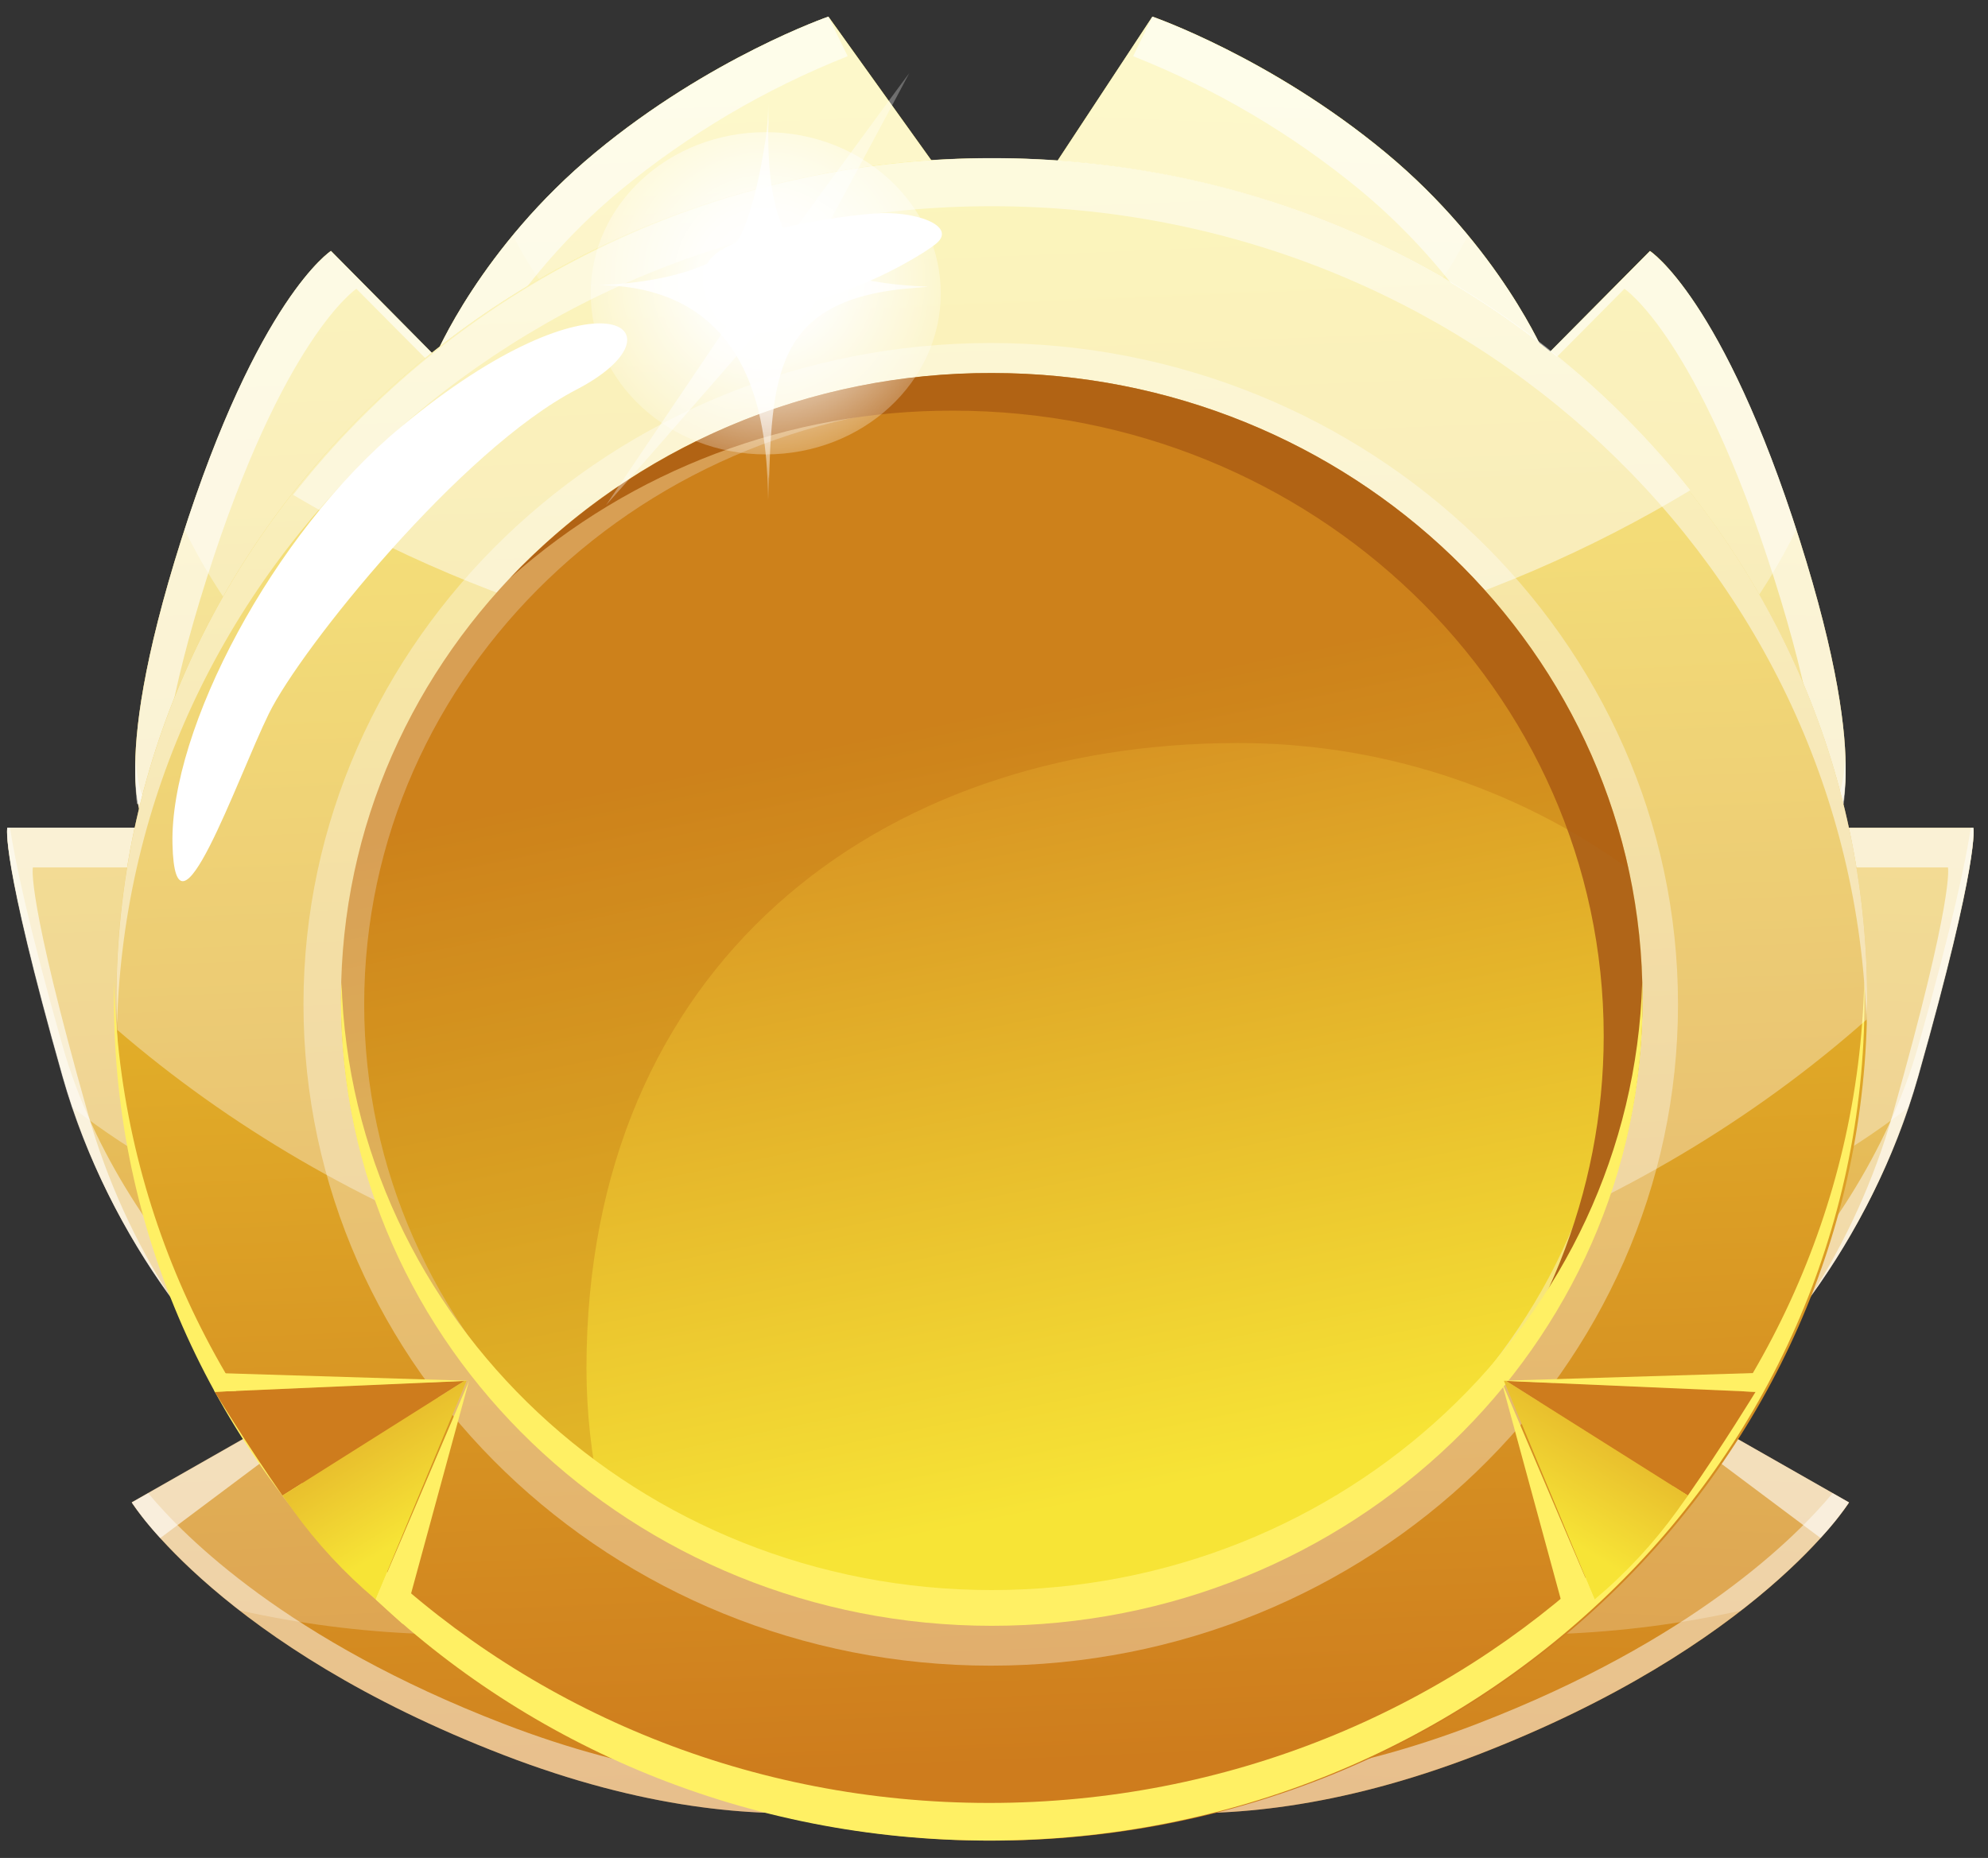<?xml version="1.0" encoding="UTF-8"?>
<svg width="92px" height="86px" viewBox="0 0 92 86" version="1.1" xmlns="http://www.w3.org/2000/svg" xmlns:xlink="http://www.w3.org/1999/xlink">
    <rect x="0" y="0" width="92" height="86" fill="#333333" stroke="none"/>
    <title>888752AC-2577-4D18-B261-EF6CB87B4FF3</title>
    <defs>
        <linearGradient x1="49.467%" y1="4.361%" x2="51.644%" y2="101.22%" id="linearGradient-1">
            <stop stop-color="#F7E436" offset="0%"></stop>
            <stop stop-color="#CE7C1D" offset="100%"></stop>
        </linearGradient>
        <linearGradient x1="50.663%" y1="4.394%" x2="48.534%" y2="101.253%" id="linearGradient-2">
            <stop stop-color="#F7E436" offset="0%"></stop>
            <stop stop-color="#CE7C1D" offset="100%"></stop>
        </linearGradient>
        <linearGradient x1="47.794%" y1="-1.077%" x2="51.973%" y2="95.615%" id="linearGradient-3">
            <stop stop-color="#F7E436" offset="0%"></stop>
            <stop stop-color="#CE7C1D" offset="100%"></stop>
        </linearGradient>
        <linearGradient x1="58.58%" y1="90.473%" x2="45.141%" y2="27.072%" id="linearGradient-4">
            <stop stop-color="#F7E436" offset="0%"></stop>
            <stop stop-color="#D58D21" offset="100%"></stop>
        </linearGradient>
        <linearGradient x1="72.133%" y1="69.417%" x2="8.937%" y2="-53.722%" id="linearGradient-5">
            <stop stop-color="#F7E436" offset="0%"></stop>
            <stop stop-color="#CE7C1D" offset="100%"></stop>
        </linearGradient>
        <linearGradient x1="27.784%" y1="69.417%" x2="91.007%" y2="-53.722%" id="linearGradient-6">
            <stop stop-color="#F7E436" offset="0%"></stop>
            <stop stop-color="#CE7C1D" offset="100%"></stop>
        </linearGradient>
        <radialGradient cx="50%" cy="45.172%" fx="50%" fy="45.172%" r="70.367%" gradientTransform="translate(0.5,0.452),scale(0.921,1),rotate(78.974),translate(-0.5,-0.452)" id="radialGradient-7">
            <stop stop-color="#FFFFFF" offset="0%"></stop>
            <stop stop-color="#FFFFFF" stop-opacity="0.878" offset="30.427%"></stop>
            <stop stop-color="#FFFFFF" stop-opacity="0" offset="100%"></stop>
        </radialGradient>
        <radialGradient cx="50%" cy="54.704%" fx="50%" fy="54.704%" r="142.483%" gradientTransform="translate(0.5,0.547),scale(1,0.702),rotate(90),translate(-0.5,-0.547)" id="radialGradient-8">
            <stop stop-color="#FFFFFF" offset="0%"></stop>
            <stop stop-color="#FFFFFF" stop-opacity="0" offset="100%"></stop>
        </radialGradient>
        <radialGradient cx="50%" cy="45.172%" fx="50%" fy="45.172%" r="82.289%" gradientTransform="translate(0.5,0.452),scale(1,0.849),rotate(81.339),translate(-0.5,-0.452)" id="radialGradient-9">
            <stop stop-color="#FFFFFF" offset="0%"></stop>
            <stop stop-color="#FFFFFF" stop-opacity="0.878" offset="30.427%"></stop>
            <stop stop-color="#FFFFFF" stop-opacity="0" offset="100%"></stop>
        </radialGradient>
    </defs>
    <g id="Master-mfast" stroke="none" stroke-width="1" fill="none" fill-rule="evenodd">
        <g id="Master-Mfast-1.1" transform="translate(-143, -52)" fill-rule="nonzero">
            <g id="Group-9" transform="translate(16, 52)">
                <g id="Master/-avatar" transform="translate(127, 0)">
                    <g id="Group-31" transform="translate(0.163, 0.667)">
                        <path d="M43.646,82.052 C43.646,82.052 36.161,85.591 23.121,80.557 C10.082,75.524 5.935,68.876 5.935,68.876 L12.879,64.919 C12.879,64.919 5.645,59.385 2.747,49.162 C-0.151,38.94 0.176,37.648 0.176,37.648 L6.62,37.648 C6.62,37.648 4.683,35.468 8.231,24.303 C11.779,13.137 15.152,10.947 15.152,10.947 L19.982,15.826 C19.982,15.826 22.076,10.796 27.388,6.392 C32.7,1.989 38.174,0.103 38.174,0.103 L44.609,9.086 L43.646,82.052 Z" id="Path" fill="url(#linearGradient-1)"></path>
                        <g id="Group" opacity="0.6" style="mix-blend-mode: overlay;" fill="#FFFFFF">
                            <path d="M3.925,50.945 C1.028,40.722 1.359,39.485 1.359,39.485 L7.798,39.485 C7.798,39.485 5.861,37.249 9.409,26.085 C12.957,14.921 16.33,12.7 16.33,12.7 L21.16,17.568 C21.16,17.568 23.253,12.531 28.565,8.128 C31.71,5.537 35.254,3.447 39.066,1.935 L38.174,0.103 C38.174,0.103 32.7,1.995 27.388,6.394 C22.076,10.792 19.982,15.831 19.982,15.831 L15.152,10.952 C15.152,10.952 11.772,13.132 8.231,24.299 C4.69,35.466 6.62,37.644 6.62,37.644 L0.176,37.644 C0.176,37.644 -0.155,38.936 2.741,49.159 C3.794,52.842 5.495,56.318 7.768,59.43 C6.075,56.798 4.78,53.939 3.925,50.945 Z" id="Path"></path>
                            <path d="M14.996,64.727 C14.996,64.727 14.82,64.45 12.42,65.186 L5.935,68.876 C6.329,69.459 6.77,70.011 7.252,70.527 L14.996,64.727 Z" id="Path"></path>
                        </g>
                        <path d="M44.609,9.088 L38.174,0.105 C38.174,0.105 32.7,1.997 27.388,6.397 C22.076,10.798 19.982,15.826 19.982,15.826 L15.152,10.949 C15.152,10.949 11.772,13.128 8.231,24.296 C4.69,35.463 6.62,37.641 6.62,37.641 L0.176,37.641 C0.176,37.641 -0.155,38.933 2.741,49.156 C5.638,59.379 12.874,64.909 12.874,64.909 L5.93,68.865 C5.93,68.865 7.302,71.059 10.932,73.876 C21.979,76.334 33.567,74.702 43.454,69.295 L44.609,9.088 Z" id="Path" fill="#FFFFFF" opacity="0.23" style="mix-blend-mode: overlay;"></path>
                        <path d="M43.209,53.069 L44.609,9.088 L38.174,0.105 C38.174,0.105 32.7,1.997 27.388,6.397 C22.076,10.798 19.982,15.826 19.982,15.826 L15.152,10.949 C15.152,10.949 11.772,13.128 8.231,24.296 C4.69,35.463 6.62,37.641 6.62,37.641 L0.176,37.641 C0.176,37.641 -0.155,38.933 2.741,49.156 C2.88,49.642 3.03,50.124 3.185,50.589 C14.689,59.493 30.643,60.479 43.204,53.062 L43.209,53.069 Z" id="Path" fill="#FFFFFF" opacity="0.35" style="mix-blend-mode: overlay;"></path>
                        <path d="M42.961,36.908 L44.604,9.088 L38.168,0.105 C38.168,0.105 32.694,1.997 27.382,6.397 C22.07,10.798 19.982,15.826 19.982,15.826 L15.152,10.949 C15.152,10.949 11.867,13.092 8.381,23.85 C14.54,36.473 29.714,42.203 42.961,36.908 Z" id="Path" fill="#FFFFFF" opacity="0.35" style="mix-blend-mode: overlay;"></path>
                        <path d="M23.574,10.221 C27.025,17.164 35.12,20.637 42.688,18.421 L44.609,9.088 L38.174,0.105 C38.174,0.105 32.7,1.997 27.388,6.397 C25.997,7.553 24.72,8.833 23.574,10.221 L23.574,10.221 Z" id="Path" fill="#FFFFFF" opacity="0.2" style="mix-blend-mode: overlay;"></path>
                        <g id="Group" opacity="0.49" style="mix-blend-mode: overlay;" transform="translate(0, 34.403)" fill="#FFFFFF">
                            <path d="M6.62,2.14 C6.62,2.14 6.212,1.672 6.117,0.076 C6.077,0.764 6.097,1.455 6.175,2.14 L6.62,2.14 Z" id="Path"></path>
                            <path d="M23.121,44.712 C13.161,40.868 8.393,36.086 6.696,34.047 L5.935,34.479 C5.935,34.479 10.082,41.124 23.121,46.157 C36.161,51.191 43.646,47.649 43.646,47.649 L43.625,46.219 C43.181,46.415 35.76,49.591 23.121,44.712 Z" id="Path"></path>
                            <path d="M12.835,30.521 L14.996,30.177 C14.996,30.177 5.624,23.542 2.726,13.319 C1.118,7.643 0.526,4.718 0.299,3.243 L0.176,3.243 C0.176,3.243 -0.176,4.534 2.72,14.757 C4.958,22.636 10.136,28.405 12.835,30.521 Z" id="Path"></path>
                        </g>
                    </g>
                    <g id="Group-30" transform="translate(47.833, 0.667)">
                        <path d="M0.025,82.052 C0.025,82.052 7.511,85.591 20.549,80.557 C33.587,75.524 37.735,68.879 37.735,68.879 L30.793,64.923 C30.793,64.923 38.027,59.384 40.925,49.161 C43.824,38.938 43.489,37.648 43.489,37.648 L37.052,37.648 C37.052,37.648 38.989,35.468 35.441,24.303 C31.893,13.137 28.523,10.947 28.523,10.947 L23.69,15.826 C23.69,15.826 21.597,10.796 16.285,6.392 C10.973,1.989 5.499,0.103 5.499,0.103 L0.528,7.65 L0.025,82.052 Z" id="Path" fill="url(#linearGradient-2)"></path>
                        <g id="Group" opacity="0.6" style="mix-blend-mode: overlay;" transform="translate(4.578, 0)" fill="#FFFFFF">
                            <path d="M35.17,50.945 C38.066,40.722 37.735,39.485 37.735,39.485 L31.296,39.485 C31.296,39.485 33.233,37.249 29.685,26.085 C26.137,14.921 22.764,12.7 22.764,12.7 L17.934,17.568 C17.934,17.568 15.846,12.531 10.529,8.128 C7.384,5.536 3.84,3.446 0.028,1.935 L0.921,0.103 C0.921,0.103 6.395,1.995 11.707,6.394 C17.019,10.792 19.112,15.831 19.112,15.831 L23.945,10.956 C23.945,10.956 27.326,13.135 30.867,24.303 C34.407,35.47 32.478,37.648 32.478,37.648 L38.911,37.648 C38.911,37.648 39.242,38.94 36.346,49.162 C35.293,52.845 33.593,56.32 31.321,59.434 C33.015,56.8 34.311,53.94 35.17,50.945 L35.17,50.945 Z" id="Path"></path>
                            <path d="M24.1,64.727 C24.1,64.727 24.276,64.45 26.673,65.186 L33.157,68.876 C32.764,69.458 32.323,70.009 31.84,70.524 L24.1,64.727 Z" id="Path"></path>
                        </g>
                        <path d="M0.528,7.65 L5.492,0.105 C5.492,0.105 10.966,1.997 16.278,6.397 C21.59,10.798 23.69,15.826 23.69,15.826 L28.523,10.956 C28.523,10.956 31.904,13.135 35.444,24.303 C38.985,35.47 37.055,37.648 37.055,37.648 L43.489,37.648 C43.489,37.648 43.82,38.94 40.924,49.162 C38.027,59.385 30.791,64.916 30.791,64.916 L37.733,68.872 C37.733,68.872 36.364,71.065 32.731,73.883 C21.685,76.337 10.099,74.703 0.215,69.295 L0.528,7.65 Z" id="Path" fill="#FFFFFF" opacity="0.23" style="mix-blend-mode: overlay;"></path>
                        <path d="M0.463,53.069 L0.535,7.656 L5.499,0.112 C5.499,0.112 10.973,2.004 16.285,6.404 C21.597,10.804 23.69,15.826 23.69,15.826 L28.523,10.956 C28.523,10.956 31.904,13.135 35.444,24.303 C38.985,35.47 37.055,37.648 37.055,37.648 L43.489,37.648 C43.489,37.648 43.82,38.94 40.924,49.162 C40.786,49.649 40.635,50.131 40.478,50.595 C28.975,59.5 13.021,60.486 0.461,53.069 L0.463,53.069 Z" id="Path" fill="#FFFFFF" opacity="0.35" style="mix-blend-mode: overlay;"></path>
                        <path d="M0.704,36.908 L0.528,7.65 L5.492,0.105 C5.492,0.105 10.966,1.997 16.278,6.397 C21.59,10.798 23.69,15.826 23.69,15.826 L28.523,10.956 C28.523,10.956 31.807,13.099 35.293,23.857 C29.133,36.483 13.952,42.211 0.704,36.908 L0.704,36.908 Z" id="Path" fill="#FFFFFF" opacity="0.35" style="mix-blend-mode: overlay;"></path>
                        <path d="M20.098,10.221 C16.647,17.164 8.552,20.637 0.984,18.421 L0.528,7.65 L5.492,0.105 C5.492,0.105 10.966,1.997 16.278,6.397 C17.67,7.553 18.95,8.833 20.098,10.221 Z" id="Path" fill="#FFFFFF" opacity="0.2" style="mix-blend-mode: overlay;"></path>
                        <g id="Group" opacity="0.49" style="mix-blend-mode: overlay;" transform="translate(0, 34.403)" fill="#FFFFFF">
                            <path d="M37.052,2.14 C37.052,2.14 37.46,1.672 37.556,0.076 C37.595,0.764 37.575,1.455 37.497,2.14 L37.052,2.14 Z" id="Path"></path>
                            <path d="M20.549,44.712 C30.511,40.868 35.279,36.086 36.976,34.047 L37.735,34.479 C37.735,34.479 33.59,41.112 20.549,46.15 C7.508,51.189 0.025,47.649 0.025,47.649 L0.048,46.219 C0.491,46.415 7.913,49.591 20.549,44.712 Z" id="Path"></path>
                            <path d="M30.837,30.521 L28.678,30.177 C28.678,30.177 38.048,23.542 40.947,13.319 C42.554,7.643 43.146,4.718 43.373,3.243 L43.489,3.243 C43.489,3.243 43.841,4.534 40.945,14.757 C38.714,22.636 33.536,28.405 30.837,30.521 Z" id="Path"></path>
                        </g>
                    </g>
                    <path d="M45.898,7.322 C23.524,7.322 5.387,24.754 5.387,46.258 C5.387,67.762 23.522,85.198 45.898,85.198 C68.275,85.198 86.407,67.762 86.407,46.258 C86.407,24.754 68.268,7.322 45.898,7.322 Z" id="Path" fill="url(#linearGradient-3)"></path>
                    <path d="M45.777,83.453 C23.705,83.453 5.76,66.486 5.281,45.385 C5.281,45.675 5.271,45.966 5.271,46.255 C5.271,67.759 23.406,85.195 45.782,85.195 C68.159,85.195 86.285,67.762 86.285,46.258 C86.285,45.966 86.285,45.675 86.273,45.388 C85.792,66.486 67.844,83.453 45.777,83.453 Z" id="Path" fill="#FFF064"></path>
                    <path d="M45.898,7.322 C23.524,7.322 5.387,24.754 5.387,46.258 C5.387,46.734 5.408,47.198 5.427,47.67 C15.747,56.565 29.954,62.065 45.634,62.065 C61.593,62.065 76.022,56.368 86.38,47.195 C86.38,46.881 86.407,46.573 86.407,46.258 C86.407,24.754 68.268,7.322 45.898,7.322 Z" id="Path" fill="#FFFFFF" opacity="0.35" style="mix-blend-mode: overlay;"></path>
                    <path d="M78.221,22.693 C70.826,13.357 59.137,7.322 45.979,7.322 C32.723,7.322 20.955,13.447 13.565,22.906 C22.721,28.342 33.794,31.525 45.719,31.525 C57.797,31.525 68.999,28.26 78.221,22.693 Z" id="Path" fill="#FFFFFF" opacity="0.49" style="mix-blend-mode: overlay;"></path>
                    <path d="M45.898,9.545 C67.879,9.545 85.76,26.384 86.375,47.367 C86.389,46.998 86.407,46.627 86.407,46.253 C86.407,24.749 68.272,7.317 45.898,7.317 C23.525,7.317 5.39,24.754 5.39,46.258 C5.39,46.633 5.408,47.003 5.418,47.372 C6.033,26.389 23.914,9.545 45.898,9.545 Z" id="Path" fill="#FFFFFF" opacity="0.49" style="mix-blend-mode: overlay;"></path>
                    <path d="M40.458,9.882 C42.344,9.738 44.287,10.448 43.344,11.259 C42.4,12.07 36.026,15.705 33.246,13.458 C30.466,11.21 38.241,10.049 40.458,9.882 Z" id="Path" fill="#FFFFFF"></path>
                    <path d="M18.534,19.781 C12.63,24.692 7.862,33.76 7.982,39.061 C8.102,44.361 10.965,36.046 12.444,33.029 C13.923,30.013 21.317,20.815 26.675,18.034 C32.033,15.252 27.769,12.105 18.534,19.781 Z" id="Path" fill="#FFFFFF"></path>
                    <path d="M45.9,17.266 C29.265,17.266 15.778,30.23 15.778,46.218 C15.778,62.206 29.274,75.167 45.9,75.167 C62.526,75.167 76.017,62.204 76.017,46.215 C76.017,30.225 62.535,17.266 45.9,17.266 Z" id="Path" fill="url(#linearGradient-4)"></path>
                    <g id="Group" opacity="0.35" style="mix-blend-mode: overlay;" transform="translate(13.956, 15.811)" fill="#FFFFFF">
                        <path d="M31.895,61.288 C14.358,61.288 0.088,47.556 0.088,30.677 C0.088,13.798 14.358,0.066 31.895,0.066 C49.431,0.066 63.698,13.798 63.698,30.677 C63.698,47.556 49.431,61.288 31.895,61.288 Z M31.895,2.846 C15.908,2.846 2.898,15.33 2.898,30.677 C2.898,46.025 15.908,58.51 31.895,58.51 C47.882,58.51 60.888,46.025 60.888,30.677 C60.888,15.33 47.891,2.846 31.895,2.846 Z" id="Shape"></path>
                    </g>
                    <path d="M45.9,17.266 C37.462,17.234 29.389,20.669 23.612,26.749 C29.235,21.743 36.541,18.984 44.108,19.008 C60.739,19.008 74.216,31.969 74.216,47.959 C74.212,55.201 71.411,62.167 66.384,67.435 C72.307,62.147 76.01,54.601 76.01,46.218 C76.017,30.23 62.535,17.266 45.9,17.266 Z" id="Path" fill="#B06518"></path>
                    <path d="M27.14,63.345 C27.14,44.66 40.625,34.394 57.257,34.394 C63.763,34.375 70.106,36.411 75.36,40.206 C72.483,27.102 60.385,17.266 45.893,17.266 C29.26,17.266 15.785,30.23 15.785,46.218 C15.785,55.68 20.506,64.077 27.8,69.369 C27.365,67.39 27.143,65.37 27.14,63.345 Z" id="Path" fill="#B55F09" opacity="0.25"></path>
                    <path d="M45.9,73.6 C29.557,73.6 16.263,61.068 15.806,45.47 C15.794,45.747 15.778,46.022 15.778,46.302 C15.778,62.286 29.274,75.254 45.9,75.254 C62.526,75.254 76.017,62.286 76.017,46.302 C76.017,46.022 76.006,45.747 75.997,45.47 C75.534,61.068 62.245,73.6 45.9,73.6 Z" id="Path" fill="#FFF064"></path>
                    <path d="M9.936,64.425 C9.936,64.425 11.447,66.899 13.072,69.226 L21.502,63.912 L9.936,64.425 Z" id="Path" fill="#CE7C1D"></path>
                    <path d="M17.386,74.034 L21.594,63.909 L21.502,63.909 L13.076,69.226 C13.241,69.458 13.407,69.69 13.572,69.922 C14.668,71.443 15.948,72.824 17.386,74.034 L17.386,74.034 Z" id="Path" fill="url(#linearGradient-5)"></path>
                    <polygon id="Path" fill="#FFF064" points="21.705 63.912 18.639 75.171 17.386 74.034"></polygon>
                    <polygon id="Path" fill="#FFF064" points="9.707 63.545 9.936 64.425 21.705 63.912"></polygon>
                    <path d="M81.244,64.425 C81.244,64.425 79.734,66.899 78.108,69.226 L69.68,63.912 L81.244,64.425 Z" id="Path" fill="#CE7C1D"></path>
                    <path d="M73.795,74.034 L69.594,63.909 L69.687,63.909 L78.116,69.223 C77.951,69.455 77.786,69.687 77.621,69.919 C76.522,71.441 75.237,72.824 73.795,74.034 Z" id="Path" fill="url(#linearGradient-6)"></path>
                    <polygon id="Path" fill="#FFF064" points="69.478 63.912 72.541 75.171 73.797 74.034"></polygon>
                    <polygon id="Path" fill="#FFF064" points="81.475 63.545 81.244 64.425 69.478 63.912"></polygon>
                    <path d="M35.436,6.117 C30.966,6.117 27.337,9.456 27.337,13.576 C27.337,17.696 30.957,21.033 35.436,21.033 C39.916,21.033 43.536,17.693 43.536,13.581 C43.536,9.47 39.898,6.117 35.436,6.117 Z" id="Path" fill="url(#radialGradient-7)"></path>
                    <path d="M28.042,23.386 C30.214,20.975 36.606,13.576 36.606,13.576 C36.606,13.576 41.942,3.673 42.073,3.395 C42.108,3.315 35.25,12.706 35.25,12.706 L28.042,23.386 Z" id="Path" fill="url(#radialGradient-8)" opacity="0.7"></path>
                    <path d="M37.197,11.807 C35.227,10.284 35.586,6.006 35.57,4.794 L35.57,5.955 C35.57,5.769 35.554,5.569 35.554,5.525 L35.554,4.794 C35.549,5.307 35.512,5.818 35.445,6.326 C35.445,6.326 34.868,10.622 33.827,11.51 C31.475,13.548 25.577,13.146 27.836,13.2 C35.48,13.362 35.48,20.739 35.547,23.158 L35.547,21.94 C35.547,22.027 35.563,22.1 35.563,22.143 L35.563,23.158 C35.725,17.43 35.706,13.806 42.375,13.322 C44.592,13.155 39.486,13.576 37.197,11.807 Z" id="Path" fill="url(#radialGradient-9)"></path>
                </g>
            </g>
        </g>
    </g>
</svg>